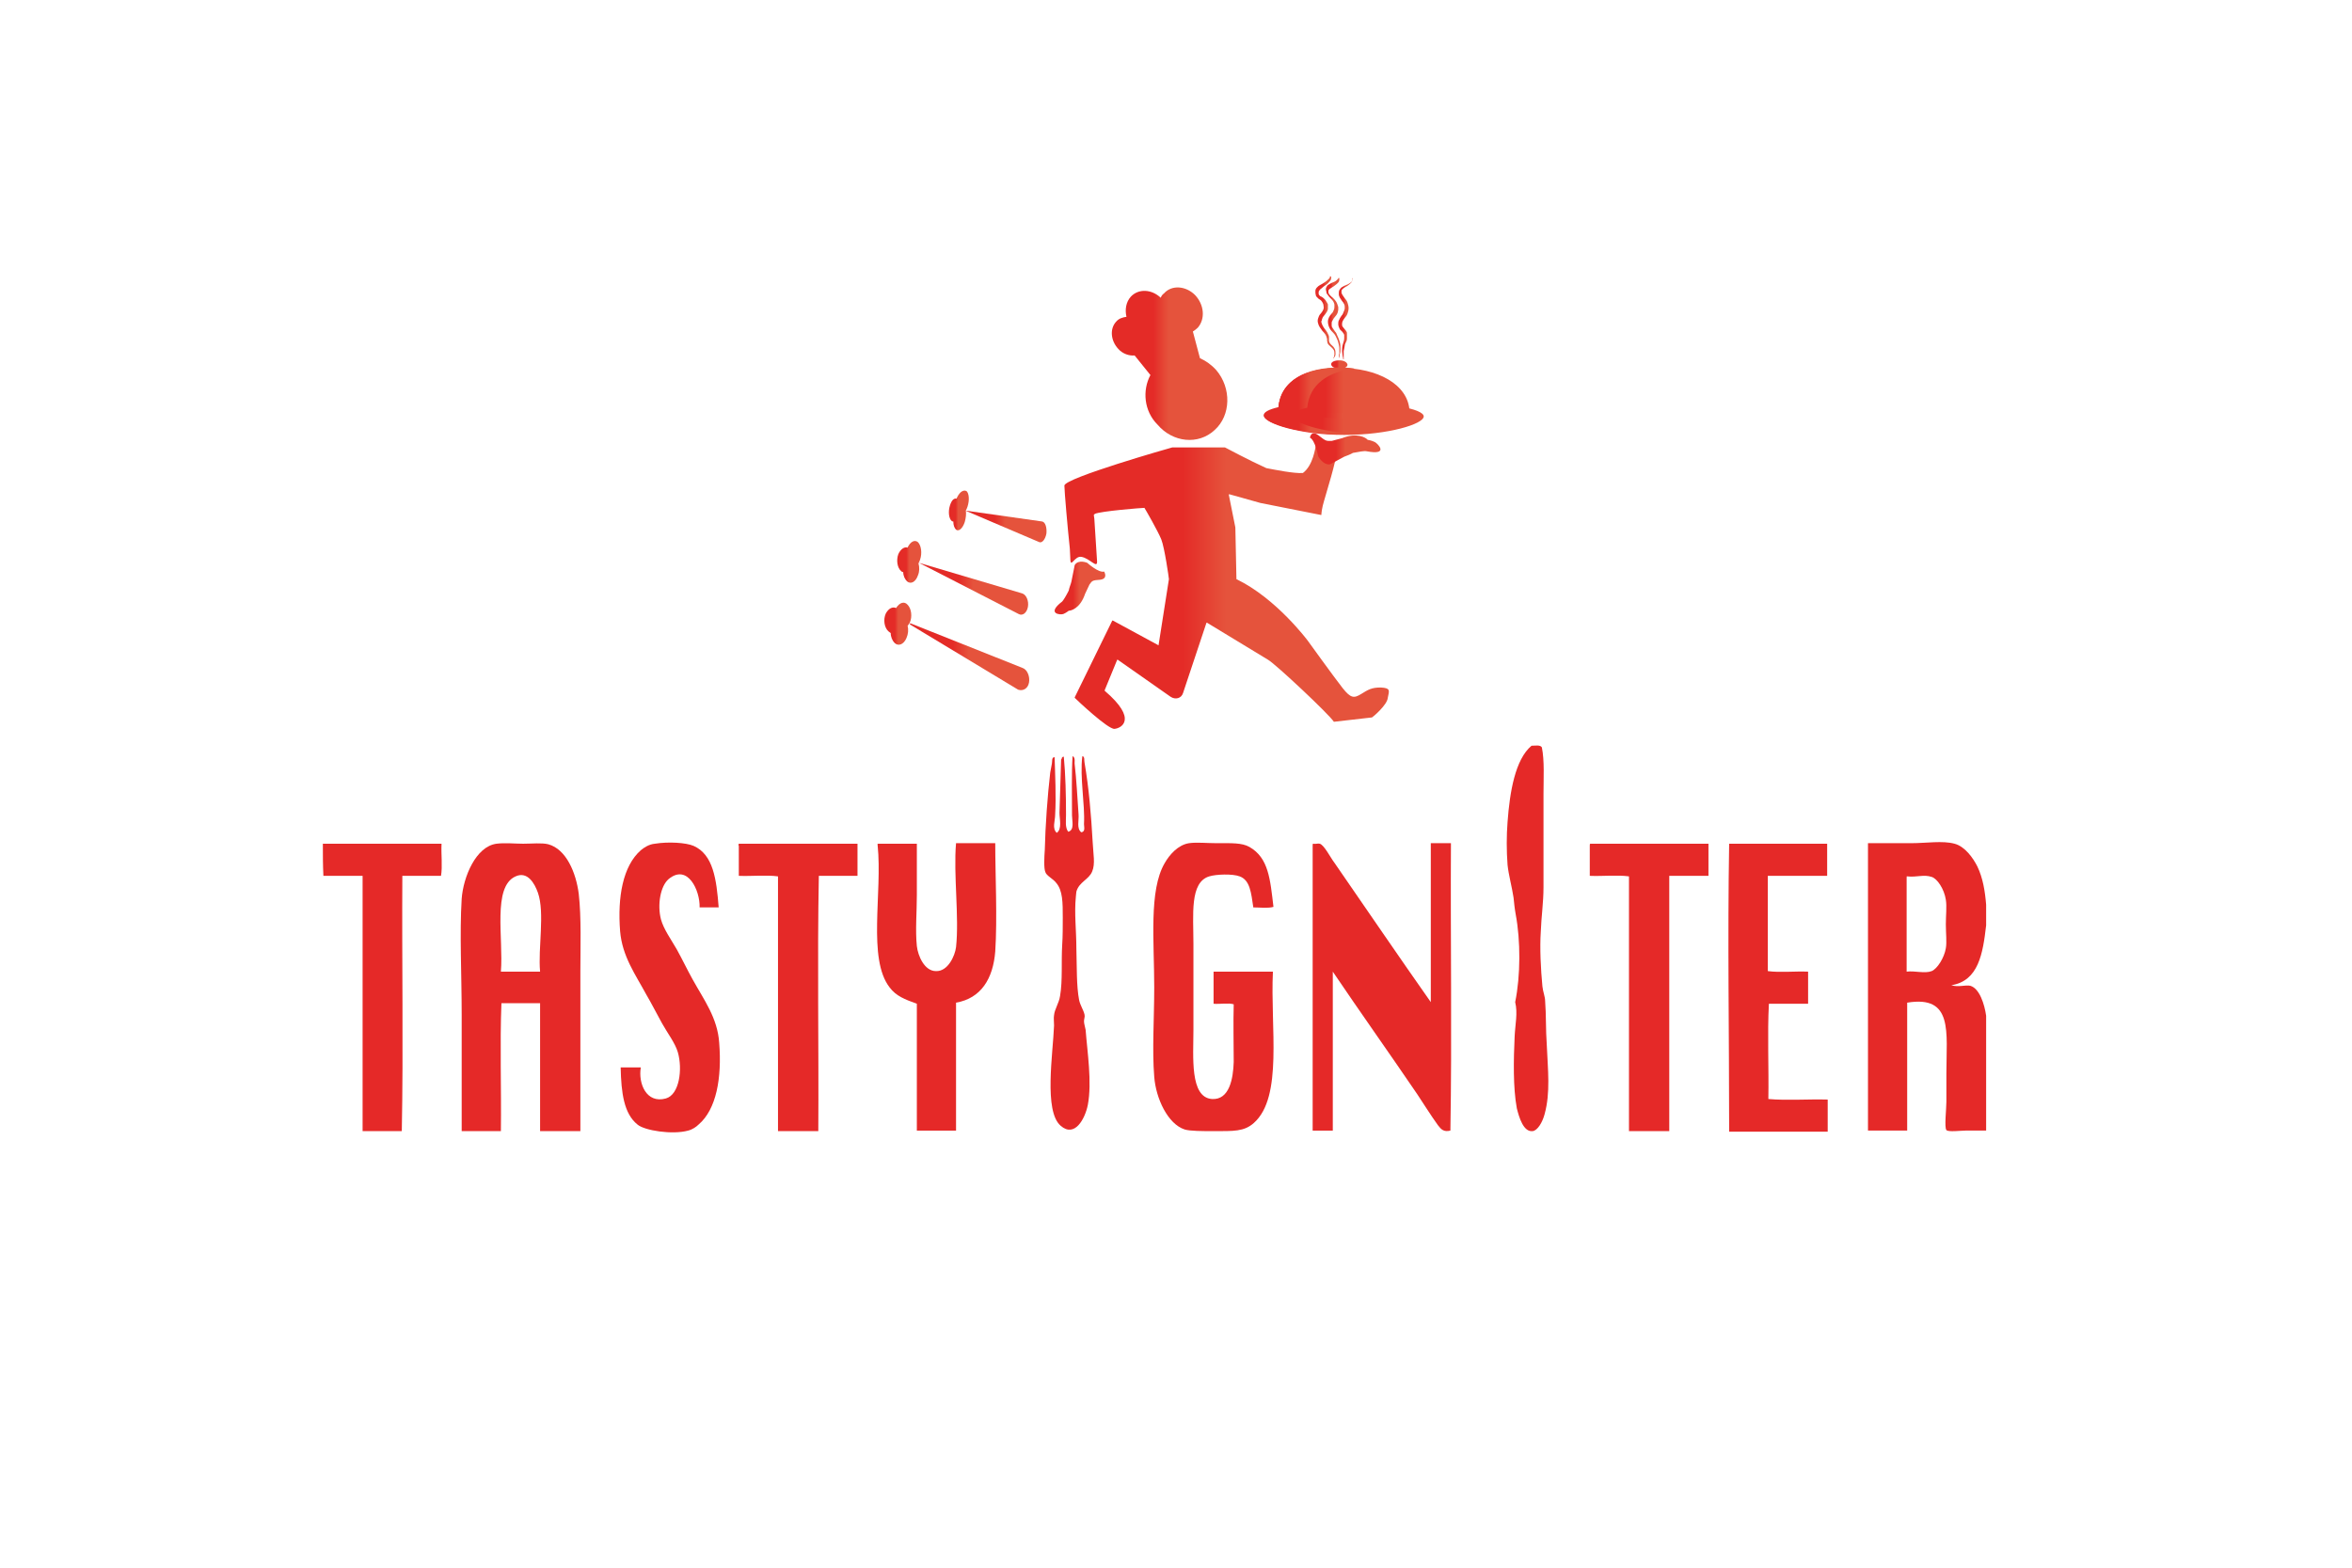 <?xml version="1.0" encoding="utf-8"?>
<!-- Generator: Adobe Illustrator 19.1.0, SVG Export Plug-In . SVG Version: 6.00 Build 0)  -->
<svg version="1.1" id="Layer_1" xmlns="http://www.w3.org/2000/svg" xmlns:xlink="http://www.w3.org/1999/xlink" x="0px" y="0px"
	 viewBox="0 0 432 288" enable-background="new 0 0 432 288" xml:space="preserve">
<g>
	<path fill-rule="evenodd" clip-rule="evenodd" fill="#E52928" d="M281.3,137c0.7,0,1.6-0.2,1.9,0.3c0.5,2.5,0.3,5.6,0.3,8.5
		c0,5.7,0,11.4,0,17.2c0,2.8-0.4,5.4-0.5,8.2c-0.2,2.9,0,6.9,0.3,10c0.1,1,0.5,1.9,0.5,2.7c0.2,2.5,0.1,5.3,0.3,8
		c0.2,4.7,0.7,8.8-0.4,12.8c-0.4,1.5-1.3,3-2.2,3.1c-1.7,0.2-2.5-2.6-2.9-4.2c-0.7-3.8-0.6-8.9-0.4-13.2c0.1-2.2,0.6-4.3,0.1-6.3
		c1-4.9,1-11.3,0.1-16.1c-0.2-1.1-0.3-2.1-0.4-3.1c-0.3-2-0.9-4.1-1.1-6c-0.2-2.6-0.2-5.4,0-7.9C277.3,145.5,278.3,139.5,281.3,137z
		"/>
	<path fill-rule="evenodd" clip-rule="evenodd" fill="#E52928" d="M195.3,139c0.1,0,0.1,0.1,0.1,0.1c0.3,3.1,0.4,6.9,0.4,10.6
		c0,1.1-0.2,2.3,0.4,3.1c1.2-0.3,0.7-2,0.7-3c0-3.4-0.1-7.7,0.1-10.9c0.6,0.3,0.3,1.1,0.4,1.6c0.3,2.5,0.5,6.2,0.7,9.1
		c0.1,1.1-0.4,2.6,0.5,3.3c0.8-0.1,0.5-1,0.5-1.5c0.2-3.7-0.8-8.6-0.3-12.5c0.5,0.1,0.3,0.9,0.4,1.2c0.8,4.7,1.2,9.4,1.5,14.7
		c0.1,2.1,0.5,3.9-0.1,5.3c-0.6,1.5-2.4,1.9-2.9,3.7c0,0.1-0.1,0.8-0.1,1c-0.3,3,0.1,6.2,0.1,9.5c0.1,3.3,0,6.8,0.5,9.4
		c0.2,1,0.8,1.8,1,2.7c0.1,0.4-0.1,0.8-0.1,1.2c0,0.5,0.2,1,0.3,1.6c0.3,4,1.2,9.6,0.4,13.8c-0.5,2.5-2.4,6.1-5,3.8
		c-3.1-2.7-1.4-13.2-1.2-18.4c0-0.7-0.1-1.4,0-1.9c0.1-1.1,0.9-2.2,1.1-3.5c0.5-2.9,0.2-6.3,0.4-9.5c0.1-1.5,0.1-3.3,0.1-4.9
		c0-2.8,0-5-1.2-6.4c-0.6-0.8-1.8-1.3-2-2c-0.3-0.7-0.2-2.7-0.1-4.1c0.1-4.4,0.5-9.9,1-14.2c0.1-0.5,0.2-1.1,0.3-1.6
		c0.1-0.4-0.1-1.2,0.5-1.2c0.1,3.2,0.3,7.2,0.1,10.6c0,1.1-0.6,2.5,0.3,3.3c1-0.7,0.5-2.5,0.5-3.7c0.1-3.1,0.2-6.8,0.3-9.8
		c0.1,0,0.1-0.1,0.1-0.1C195,139.2,195.1,139.1,195.3,139z"/>
	<path fill-rule="evenodd" clip-rule="evenodd" fill="#E52928" d="M59.3,155c7.3,0,14.5,0,21.8,0c-0.1,1.9,0.2,4.2-0.1,5.9
		c-2.4,0-4.7,0-7.1,0c-0.1,15.6,0.2,31.6-0.1,46.9c-2.4,0-4.8,0-7.2,0c0-15.6,0-31.3,0-46.9c-2.4,0-4.8,0-7.2,0
		C59.3,158.9,59.3,156.9,59.3,155z"/>
	<path fill-rule="evenodd" clip-rule="evenodd" fill="#E52928" d="M106.6,207.8c-2.5,0-4.9,0-7.4,0c0-7.3,0-15.7,0-23.5
		c-2.4,0-4.7,0-7.1,0c-0.3,7.5,0,15.7-0.1,23.5c-2.4,0-4.8,0-7.2,0c0-6.5,0-14,0-21.4c0-7.4-0.4-14.8,0-21.3c0.3-4,2.6-9.6,6.4-10.1
		c1.6-0.2,3.4,0,4.9,0c1.6,0,3.4-0.2,4.6,0.1c3.3,0.9,5.1,5.2,5.6,9.1c0.5,4.4,0.3,9.8,0.3,14.3C106.6,188.8,106.6,199,106.6,207.8z
		 M98.8,164c-0.6-1.7-1.9-4-4.1-3c-4.3,1.9-2.2,11.4-2.7,17.5c2.4,0,4.8,0,7.2,0C98.8,174.2,100.1,167.7,98.8,164z"/>
	<path fill-rule="evenodd" clip-rule="evenodd" fill="#E52928" d="M132,166.7c-1.2,0-2.4,0-3.5,0c0.1-3.1-2.2-8.1-5.7-5.2
		c-1.5,1.3-2.1,4.7-1.4,7.4c0.5,1.8,1.8,3.6,2.9,5.5c1,1.8,1.9,3.7,2.9,5.5c2.1,3.8,4.6,7.1,4.9,11.7c0.5,6.4-0.5,12.2-3.8,15
		c-0.4,0.4-1.1,0.9-1.9,1.1c-2.9,0.8-8,0-9.3-1.1c-2.5-2-3-5.8-3.1-10.5c1.2,0,2.5,0,3.7,0c-0.5,2.9,1,6.7,4.6,5.7
		c2.5-0.7,3.1-5.4,2.2-8.5c-0.5-1.7-1.9-3.5-2.9-5.3c-1-1.8-1.9-3.6-2.9-5.3c-2-3.7-4.4-7-4.8-11.6c-0.5-6.3,0.5-12,3.8-14.9
		c0.6-0.5,1.5-1.1,2.6-1.2c2.5-0.4,5.7-0.2,7.1,0.4C131,157,131.6,161.5,132,166.7z"/>
	<path fill-rule="evenodd" clip-rule="evenodd" fill="#E52928" d="M135.8,155c7.2,0,14.5,0,21.7,0c0,2,0,3.9,0,5.9
		c-2.4,0-4.7,0-7.1,0c-0.3,15.4,0,31.3-0.1,46.9c-2.5,0-4.9,0-7.4,0c0-15.6,0-31.2,0-46.8c-2.1-0.3-4.9,0-7.2-0.1c0-1.8,0-3.6,0-5.5
		C135.6,155.2,135.6,155,135.8,155z"/>
	<path fill-rule="evenodd" clip-rule="evenodd" fill="#E52928" d="M161.3,155c2.4,0,4.7,0,7.1,0c0,3,0,6.2,0,9.4
		c0,3.2-0.3,6.5,0,9.4c0.2,1.8,1.4,4.6,3.5,4.6c2.2,0.1,3.5-2.8,3.7-4.4c0.6-5.5-0.5-13.4,0-19.1c2.4,0,4.8,0,7.2,0
		c0,5.8,0.4,13.8,0,19.9c-0.4,5-2.6,8.6-7.2,9.4c0,7.8,0,15.6,0,23.5c-2.4,0-4.8,0-7.2,0c0-7.8,0-15.5,0-23.3c-2.2-0.8-3.8-1.4-5-3
		c-4.1-5.3-1.3-17.4-2.2-26.1C161.2,155.2,161.1,155,161.3,155z"/>
	<path fill-rule="evenodd" clip-rule="evenodd" fill="#E52928" d="M233.9,166.6c-1,0.3-2.5,0.1-3.7,0.1c-0.4-2.7-0.6-5-2.5-5.7
		c-1.3-0.5-4.3-0.4-5.6,0c-3.6,1.1-2.9,7-2.9,12.4c0,5.1,0,10.7,0,15.8c0,4.9-0.7,12.4,3.4,12.7c3.2,0.2,3.9-3.7,4-6.8
		c0-3.6-0.1-7.1,0-10.6c-1-0.3-2.5,0-3.7-0.1c0-2,0-3.9,0-5.9c3.6,0,7.3,0,10.9,0c-0.5,10.2,1.9,23-3.5,27.8
		c-1.8,1.6-3.7,1.5-7.5,1.5c-1.9,0-4.2,0-5.2-0.3c-3.1-1-5.3-5.7-5.6-9.7c-0.4-4.9,0-10.7,0-16.4c0-8.5-1-17.8,1.9-22.8
		c0.9-1.6,2.5-3.4,4.5-3.7c1.4-0.2,3.3,0,5,0c2.8,0,4.7-0.1,6.1,0.7C233,157.6,233.3,161.5,233.9,166.6z"/>
	<path fill-rule="evenodd" clip-rule="evenodd" fill="#E52928" d="M241.2,155c0.4,0.1,0.9-0.1,1.2,0c0.8,0.2,2,2.6,2.7,3.5
		c5.8,8.4,12,17.5,17.7,25.6c0-9.7,0-19.5,0-29.2c1.2,0,2.5,0,3.7,0c-0.1,17.5,0.2,35.5-0.1,52.8c-1.2,0.3-1.7-0.2-2.3-1
		c-1.3-1.8-2.6-3.9-3.8-5.7c-5.1-7.5-10.5-15.1-15.5-22.5c0,9.7,0,19.5,0,29.2c-1.2,0-2.5,0-3.7,0c0-17.5,0-34.9,0-52.4
		C241.1,155.2,241.1,155,241.2,155z"/>
	<path fill-rule="evenodd" clip-rule="evenodd" fill="#E52928" d="M292.1,155c7.2,0,14.5,0,21.7,0c0,2,0,3.9,0,5.9
		c-2.4,0-4.8,0-7.2,0c0,15.6,0,31.3,0,46.9c-2.5,0-4.9,0-7.4,0c0-15.9,0-31,0-46.8c-2.1-0.3-4.9,0-7.2-0.1c0-1.8,0-3.6,0-5.5
		C292,155.2,292,155,292.1,155z"/>
	<path fill-rule="evenodd" clip-rule="evenodd" fill="#E52928" d="M317.6,155c6,0,12,0,18,0c0,2,0,3.9,0,5.9c-3.6,0-7.3,0-10.9,0
		c0,5.8,0,11.6,0,17.5c2.2,0.3,5,0,7.4,0.1c0,2,0,3.9,0,5.9c-2.4,0-4.8,0-7.2,0c-0.3,5.5,0,11.7-0.1,17.5c3.4,0.3,7.3,0,10.9,0.1
		c0,2,0,3.9,0,5.9c-6,0-12.1,0-18.1,0C317.6,190.2,317.3,172.3,317.6,155z"/>
	<path fill-rule="evenodd" clip-rule="evenodd" fill="#E52928" d="M364.8,166.2c0,1.3,0,2.5,0,3.8c-0.6,5.2-1.4,10.2-6.4,11
		c1.3,0.4,2.6-0.1,3.5,0.1c1.7,0.5,2.6,3.4,2.9,5.5c0,7,0,14.1,0,21.1c-1.1,0-2.2,0-3.8,0c-0.8,0-3.2,0.3-3.5-0.1
		c-0.4-0.5,0-3.8,0-5.2c0-2,0-3.8,0-5.2c0-7.6,1.3-14.4-7.2-13c0,7.8,0,15.6,0,23.5c-2.4,0-4.8,0-7.2,0c0-17.6,0-35.2,0-52.8
		c2.7,0,5.4,0,8,0c2.7,0,5.7-0.5,7.9,0.1c1.9,0.5,3.4,2.6,4.2,4.2C364.2,161.3,364.6,163.7,364.8,166.2z M350.2,161.3
		c0,5.7,0,11.5,0,17.2c1.5-0.2,3.3,0.4,4.6-0.1c1-0.4,2.3-2.4,2.6-4.2c0.2-1.1,0-2.8,0-4.4c0-1.6,0.2-3.3,0-4.5
		c-0.3-2-1.6-3.9-2.6-4.2c-1.5-0.5-2.7,0.1-4.5-0.1C350.2,160.9,350.2,161.1,350.2,161.3z"/>
</g>
<g>
	<linearGradient id="SVGID_1_" gradientUnits="userSpaceOnUse" x1="234.476" y1="71.841" x2="248.317" y2="71.841">
		<stop  offset="0.345" style="stop-color:#E42B27"/>
		<stop  offset="0.364" style="stop-color:#E42B27"/>
		<stop  offset="0.497" style="stop-color:#E5533C"/>
	</linearGradient>
	<path fill="url(#SVGID_1_)" d="M237,75.8L237,75.8L237,75.8c-0.2,0-0.3-0.1-0.3-0.1c0,0,0.1-0.1,0.3-0.1c0.2-5.4,4.9-7.9,11.3-7.9
		c-0.7-0.1-1.4-0.1-2.1-0.1c-6.5,0-11.3,2.4-11.4,7.9c-0.2,0-0.3,0.1-0.3,0.1c0,0,0.1,0.1,0.3,0.1v0h0c0.6,0.1,2.2,0.3,4.5,0.4
		C238.1,76,237.4,75.9,237,75.8"/>
	<linearGradient id="SVGID_2_" gradientUnits="userSpaceOnUse" x1="244.501" y1="66.953" x2="247.454" y2="66.953">
		<stop  offset="0.345" style="stop-color:#E42B27"/>
		<stop  offset="0.364" style="stop-color:#E42B27"/>
		<stop  offset="0.497" style="stop-color:#E5533C"/>
	</linearGradient>
	<path fill="url(#SVGID_2_)" d="M247.5,67c0,0.4-0.6,0.8-1.5,0.7c-0.8,0-1.5-0.3-1.5-0.8c0-0.4,0.6-0.7,1.5-0.7
		C246.8,66.2,247.4,66.5,247.5,67"/>
	<linearGradient id="SVGID_3_" gradientUnits="userSpaceOnUse" x1="241.691" y1="58.484" x2="245.452" y2="58.484">
		<stop  offset="0.345" style="stop-color:#E42B27"/>
		<stop  offset="0.364" style="stop-color:#E42B27"/>
		<stop  offset="0.497" style="stop-color:#E5533C"/>
	</linearGradient>
	<path fill="url(#SVGID_3_)" d="M244.5,50.8c0,0,0,0.1,0,0.2c0,0.1,0,0.4-0.2,0.6c-0.2,0.2-0.4,0.5-0.7,0.7
		c-0.3,0.2-0.6,0.4-0.9,0.7c-0.2,0.1-0.3,0.3-0.4,0.4c-0.1,0.1-0.1,0.3-0.1,0.4l0,0.1c0,0,0,0,0,0l0,0l0,0c0,0.1,0,0.1,0,0.1
		c0,0.1,0.1,0.2,0.1,0.2c0.1,0.1,0.1,0.2,0.4,0.3c0.2,0.1,0.6,0.4,0.8,0.7c0.1,0.2,0.2,0.3,0.3,0.5c0,0.1,0.1,0.2,0.1,0.2l0,0.1
		c0,0,0,0.1,0,0.1c0,0.2,0,0.4,0,0.6c0,0.2-0.1,0.4-0.2,0.6c-0.2,0.3-0.4,0.6-0.6,0.8c-0.2,0.2-0.2,0.4-0.3,0.6c0,0.1,0,0.2-0.1,0.3
		v0l0,0l0,0v0c0,0,0,0,0,0l0,0.1c0,0.1,0,0.1,0,0.1c0.1,0.4,0.3,0.8,0.6,1.2c0.2,0.2,0.3,0.4,0.5,0.7c0.1,0.3,0.3,0.5,0.3,0.8
		c0,0.1,0,0.3,0,0.4c0,0,0,0.1,0,0.2c0,0,0,0.1,0,0.1c0,0.2,0.1,0.3,0.2,0.5c0.2,0.3,0.6,0.5,0.8,0.9c0.2,0.3,0.2,0.7,0.2,1
		c0,0.3-0.1,0.5-0.2,0.6c-0.1,0.1-0.1,0.2-0.1,0.2l-0.1,0c0,0,0-0.1,0.1-0.2c0-0.1,0.1-0.3,0.1-0.6c0-0.2,0-0.6-0.2-0.8
		c-0.2-0.3-0.5-0.5-0.8-0.8c-0.2-0.2-0.3-0.4-0.3-0.6c-0.1-0.2,0-0.5-0.1-0.7c-0.1-0.5-0.4-0.9-0.8-1.3c-0.3-0.4-0.7-0.9-0.8-1.4
		c-0.1-0.3-0.1-0.6,0-0.9c0.1-0.3,0.2-0.6,0.4-0.8c0.2-0.2,0.4-0.5,0.5-0.7c0.1-0.2,0.2-0.5,0.1-0.8c0-0.3-0.1-0.5-0.3-0.8
		c-0.1-0.2-0.4-0.4-0.6-0.5c-0.1-0.1-0.2-0.2-0.3-0.3c-0.1-0.1-0.2-0.2-0.2-0.3c-0.1-0.3-0.1-0.5-0.1-0.8c0-0.3,0.1-0.5,0.3-0.7
		c0.2-0.2,0.3-0.3,0.5-0.4c0.4-0.2,0.7-0.4,1-0.6c0.3-0.2,0.5-0.4,0.7-0.6c0.2-0.2,0.2-0.4,0.2-0.5
		C244.5,50.9,244.5,50.8,244.5,50.8L244.5,50.8z"/>
	<linearGradient id="SVGID_4_" gradientUnits="userSpaceOnUse" x1="243.488" y1="58.54" x2="246.18" y2="58.54">
		<stop  offset="0.345" style="stop-color:#E42B27"/>
		<stop  offset="0.364" style="stop-color:#E42B27"/>
		<stop  offset="0.497" style="stop-color:#E5533C"/>
	</linearGradient>
	<path fill="url(#SVGID_4_)" d="M246,51.1c0,0,0,0.1,0,0.2c0,0.1,0,0.4-0.2,0.6c-0.2,0.2-0.4,0.4-0.7,0.6c-0.3,0.2-0.6,0.4-0.9,0.6
		c-0.1,0.1-0.2,0.2-0.2,0.3c0,0.1,0,0.1,0,0.2c0,0,0,0.1,0,0.1c0,0,0,0.1,0,0.1c0.1,0.3,0.4,0.6,0.8,0.9c0.2,0.2,0.4,0.4,0.6,0.7
		c0.2,0.3,0.3,0.7,0.4,1l0,0.1v0l0,0v0l0,0.1c0,0.1,0,0.2,0,0.3c0,0.2-0.1,0.4-0.1,0.5c-0.1,0.3-0.3,0.6-0.5,0.8
		c-0.2,0.2-0.3,0.4-0.4,0.6c-0.1,0.2-0.2,0.3-0.2,0.5c0,0,0,0,0,0.1v0v0v0c0,0,0,0,0,0v0l0,0.2c0,0.1,0,0.1,0,0.1c0,0,0,0.1,0,0.1
		c0,0.2,0.1,0.4,0.2,0.5c0.1,0.2,0.3,0.4,0.4,0.6c0.2,0.2,0.3,0.4,0.4,0.7c0.2,0.4,0.4,0.9,0.5,1.3c0.1,0.4,0.1,0.8,0.1,1.2
		c0,0.3,0,0.6-0.1,0.9c0,0.2-0.1,0.4-0.1,0.5c0,0.1,0,0.2,0,0.2l-0.1,0c0,0,0-0.1,0-0.2c0-0.1,0-0.3,0.1-0.6c0-0.2,0-0.5,0-0.9
		c0-0.3-0.1-0.7-0.2-1.1c-0.1-0.4-0.3-0.8-0.5-1.2c-0.2-0.4-0.6-0.7-0.9-1.1c-0.3-0.4-0.5-1-0.5-1.5c0-0.3,0.1-0.6,0.2-0.8
		c0.1-0.2,0.3-0.5,0.5-0.7c0.2-0.2,0.3-0.4,0.4-0.7c0.1-0.2,0.1-0.5,0.1-0.8c0-0.3-0.1-0.5-0.2-0.7c-0.1-0.2-0.3-0.4-0.5-0.6
		c-0.2-0.2-0.4-0.4-0.5-0.6c-0.2-0.2-0.3-0.4-0.3-0.7c-0.1-0.2-0.1-0.5,0-0.7c0.1-0.2,0.2-0.4,0.4-0.5c0.3-0.2,0.7-0.4,1-0.5
		c0.3-0.1,0.5-0.3,0.7-0.5c0.2-0.2,0.2-0.3,0.2-0.5C245.9,51.2,245.9,51.1,246,51.1L246,51.1z"/>
	<linearGradient id="SVGID_5_" gradientUnits="userSpaceOnUse" x1="245.867" y1="58.539" x2="248.404" y2="58.539">
		<stop  offset="0.345" style="stop-color:#E42B27"/>
		<stop  offset="0.364" style="stop-color:#E42B27"/>
		<stop  offset="0.497" style="stop-color:#E5533C"/>
	</linearGradient>
	<path fill="url(#SVGID_5_)" d="M248.4,51.1c0,0,0,0.1,0,0.2c0,0.1-0.1,0.3-0.2,0.6c-0.2,0.2-0.4,0.4-0.7,0.6
		c-0.3,0.2-0.6,0.3-0.9,0.6c-0.1,0.1-0.2,0.2-0.2,0.3c0,0.1,0,0.1,0,0.2c0,0,0,0,0,0l0,0c0,0,0,0.1,0,0.1c0,0,0,0.1,0,0.1
		c0.1,0.3,0.3,0.6,0.6,1c0.2,0.2,0.4,0.5,0.5,0.8c0.1,0.3,0.2,0.7,0.2,1c0,0.4-0.1,0.7-0.2,1c-0.1,0.3-0.3,0.6-0.5,0.8
		c-0.3,0.4-0.5,0.7-0.5,1.1c0,0.2,0,0.4,0.1,0.5c0.1,0.1,0.2,0.3,0.4,0.5c0.1,0.1,0.2,0.2,0.3,0.4c0.1,0.1,0.1,0.3,0.1,0.5
		c0,0.2,0,0.3,0,0.4c0,0.1,0,0.1,0,0.2c0,0.1,0,0.1,0,0.2c0,0.3-0.1,0.5-0.2,0.7c-0.1,0.2-0.2,0.4-0.2,0.6c-0.1,0.4-0.1,0.7-0.2,1
		c0,0.3,0,0.6,0,0.8c0,0.2,0,0.4,0,0.5c0,0.1,0,0.2,0,0.2l-0.1,0c0,0,0-0.1,0-0.2c0-0.1-0.1-0.3-0.1-0.5c0-0.2-0.1-0.5-0.1-0.8
		c0-0.3,0-0.7,0.1-1.1c0.1-0.4,0.3-0.8,0.3-1.2c0-0.2,0-0.5,0-0.7c-0.1-0.2-0.2-0.4-0.4-0.6c-0.2-0.2-0.4-0.3-0.5-0.6
		c-0.1-0.2-0.2-0.5-0.2-0.8c0-0.3,0-0.5,0.2-0.8c0.1-0.3,0.3-0.5,0.4-0.7c0.2-0.2,0.3-0.4,0.4-0.7c0.1-0.2,0.2-0.5,0.2-0.7
		c0-0.3,0-0.5-0.1-0.7c-0.1-0.2-0.2-0.4-0.4-0.6c-0.1-0.2-0.3-0.4-0.4-0.6c-0.1-0.2-0.2-0.4-0.2-0.7c0-0.2,0-0.5,0.1-0.7
		c0.1-0.2,0.3-0.4,0.4-0.5c0.3-0.2,0.7-0.4,1-0.5c0.3-0.1,0.5-0.3,0.7-0.4c0.2-0.2,0.2-0.3,0.3-0.4
		C248.3,51.2,248.3,51.1,248.4,51.1L248.4,51.1z"/>
	<linearGradient id="SVGID_6_" gradientUnits="userSpaceOnUse" x1="232.193" y1="76.882" x2="261.545" y2="76.882">
		<stop  offset="0.345" style="stop-color:#E42B27"/>
		<stop  offset="0.364" style="stop-color:#E42B27"/>
		<stop  offset="0.497" style="stop-color:#E5533C"/>
	</linearGradient>
	<path fill="url(#SVGID_6_)" d="M261.5,76.5c0,1.4-6.5,3.4-14.6,3.4c-8.1,0-14.7-2.1-14.7-3.5c0-1.4,6.5-2.6,14.6-2.5
		C254.9,73.9,261.5,75.1,261.5,76.5"/>
	<linearGradient id="SVGID_7_" gradientUnits="userSpaceOnUse" x1="234.531" y1="71.925" x2="259.13" y2="71.925">
		<stop  offset="0.345" style="stop-color:#E42B27"/>
		<stop  offset="0.364" style="stop-color:#E42B27"/>
		<stop  offset="0.497" style="stop-color:#E5533C"/>
	</linearGradient>
	<path fill="url(#SVGID_7_)" d="M259.1,75.7c0,0-0.1-0.1-0.2-0.1c-0.2-5.1-6.1-8-12.7-8c-6.5,0-11.3,2.4-11.4,7.9
		c-0.2,0-0.3,0.1-0.3,0.1c0,0,0.1,0.1,0.3,0.1v0h0c1.2,0.3,6.1,0.5,12,0.5c5.9,0,10.9-0.1,12-0.4h0c0,0,0,0,0,0
		C259,75.8,259.1,75.8,259.1,75.7"/>
	<linearGradient id="SVGID_8_" gradientUnits="userSpaceOnUse" x1="232.201" y1="73.746" x2="249.53" y2="73.746">
		<stop  offset="0.345" style="stop-color:#E42B27"/>
		<stop  offset="0.364" style="stop-color:#E42B27"/>
		<stop  offset="0.497" style="stop-color:#E5533C"/>
	</linearGradient>
	<path fill="url(#SVGID_8_)" d="M237.4,76.4c0-0.6,1-1.1,2.7-1.5c0.4-4.3,3.8-6.6,8.7-7.2c-0.8-0.1-1.7-0.2-2.6-0.2
		c-6.3,0-10.9,2.3-11.4,7.3c-1.7,0.4-2.7,0.9-2.7,1.5c0,1.4,6.6,3.5,14.7,3.5c0.9,0,1.8,0,2.6-0.1C242.7,79.4,237.5,77.7,237.4,76.4
		"/>
	<linearGradient id="SVGID_9_" gradientUnits="userSpaceOnUse" x1="234.857" y1="75.894" x2="258.493" y2="75.894">
		<stop  offset="0.345" style="stop-color:#E42B27"/>
		<stop  offset="0.364" style="stop-color:#E42B27"/>
		<stop  offset="0.497" style="stop-color:#E5533C"/>
	</linearGradient>
	<path fill="url(#SVGID_9_)" d="M234.9,74.9c0,0,11.4,4.4,23.6,0.2C258.5,75.1,244.1,77,234.9,74.9"/>
	<linearGradient id="SVGID_10_" gradientUnits="userSpaceOnUse" x1="204.188" y1="66.954" x2="225.226" y2="66.954">
		<stop  offset="0.345" style="stop-color:#E42B27"/>
		<stop  offset="0.364" style="stop-color:#E42B27"/>
		<stop  offset="0.497" style="stop-color:#E5533C"/>
	</linearGradient>
	<path fill="url(#SVGID_10_)" d="M211.3,68.9l-2.9-3.6c-1,0.1-2.2-0.3-3-1.2c-1.4-1.5-1.6-3.7-0.4-5c0.5-0.6,1.2-0.8,1.9-0.9
		c-0.3-1.3-0.1-2.7,0.8-3.7c1.4-1.5,3.8-1.4,5.5,0.2c0.1-0.3,0.3-0.6,0.6-0.8c1.4-1.6,4-1.4,5.7,0.3c1.7,1.8,1.9,4.4,0.5,6
		c-0.3,0.3-0.6,0.5-0.9,0.7l1.3,4.9c1.1,0.5,2.1,1.2,3,2.2c2.8,3.3,2.7,8.3-0.3,11c-3,2.8-7.7,2.3-10.5-1
		C210.1,75.5,209.8,71.7,211.3,68.9"/>
	<linearGradient id="SVGID_11_" gradientUnits="userSpaceOnUse" x1="195.64" y1="107.797" x2="255.154" y2="107.797">
		<stop  offset="0.345" style="stop-color:#E42B27"/>
		<stop  offset="0.364" style="stop-color:#E42B27"/>
		<stop  offset="0.497" style="stop-color:#E5533C"/>
	</linearGradient>
	<path fill="url(#SVGID_11_)" d="M253.6,126.3c-1.7,0-2.3,0.4-3.6,1.2c-1.3,0.8-1.9,0.8-3.4-1.1c-1.5-1.9-6.4-8.7-6.4-8.7
		s-5.8-7.8-13.1-11.3c0,0,0,0,0,0l-0.2-9.5c0,0,0,0,0,0l-1.2-6c0,0,0-0.1,0.1-0.1l5.7,1.6c0,0,0,0,0,0l11.1,2.2c0,0,0.1,0,0.1,0
		c0-0.3,0.1-1.3,0.5-2.6c0.4-1.5,2.3-7.4,2.3-9.1c0-0.1-0.1-0.3-0.2-0.3l-0.2,0c-0.3,0-0.5,0-0.8,0.1c-0.7,0.2-1.3,0.1-1.5-0.3
		c-0.1-0.2-0.3-0.4-0.6-0.5l-0.4-0.2c0,0-0.1,0-0.1,0c-0.1,0.5-0.5,3.8-2.4,5.2c0,0,0,0,0,0c-1.7,0.1-5.1-0.6-6.7-0.9c0,0,0,0,0,0
		c-3.1-1.4-7.4-3.7-7.6-3.8c0,0,0,0,0,0l-9.7,0c0,0,0,0,0,0c-0.4,0.1-19.7,5.6-19.8,7c0,1,0.6,7.9,1,11.6l0.1,2.1
		c0.1,1.4,0.8-0.8,2-0.6c1.5,0.2,3,2.3,2.9,0.8l-0.5-7.8c0-0.2-0.1-0.5-0.1-0.7c0.1-0.1,0.1-0.1,0.2-0.2c1.1-0.5,8.6-1.1,9.1-1.1
		c0,0,0,0,0,0c0.2,0.3,2.5,4.3,3.1,5.8c0.6,1.5,1.4,7.1,1.4,7.3c0,0,0,0,0,0l-1.9,12.1c0,0,0,0.1-0.1,0l-8.3-4.5c0,0-0.1,0-0.1,0
		l-6.9,14.1c0,0,0,0,0,0.1c0.4,0.4,6.1,5.8,7.3,5.7c1.2-0.1,4.4-1.7-1.8-7c0,0,0,0,0-0.1l2.3-5.6c0,0,0,0,0.1,0l9.7,6.8
		c0.9,0.6,2,0.3,2.3-0.7l4.3-12.9c0,0,0,0,0.1,0c0.8,0.5,9.9,6,11.2,6.8c1.4,0.8,11.2,10,12.1,11.4c0,0,0,0,0,0l7-0.8c0,0,0,0,0,0
		c0.2-0.1,2.8-2.3,2.9-3.6C255.2,126.8,255.4,126.4,253.6,126.3"/>
	<linearGradient id="SVGID_12_" gradientUnits="userSpaceOnUse" x1="240.691" y1="82.454" x2="253.563" y2="82.454">
		<stop  offset="0.345" style="stop-color:#E42B27"/>
		<stop  offset="0.364" style="stop-color:#E42B27"/>
		<stop  offset="0.497" style="stop-color:#E5533C"/>
	</linearGradient>
	<path fill="url(#SVGID_12_)" d="M252.5,81.2c-0.6-0.3-1.3-0.4-1.3-0.4c-0.3-0.4-2-1.4-4.7-0.3l-1.9,0.5c-1,0-1,0.1-2.4-1
		c-1.4-1.1-1.6,0.4-1.6,0.4c1,0.5,1.5,3.4,1.5,3.4s0.9,1.7,2.2,1.5l2.6-1.4c0.5-0.2,1.1-0.4,1.6-0.7c1.1-0.2,2.1-0.4,2.5-0.3
		C255.2,83.7,253.1,81.5,252.5,81.2"/>
	<linearGradient id="SVGID_13_" gradientUnits="userSpaceOnUse" x1="193.698" y1="107.987" x2="202.983" y2="107.987">
		<stop  offset="0.345" style="stop-color:#E42B27"/>
		<stop  offset="0.364" style="stop-color:#E42B27"/>
		<stop  offset="0.497" style="stop-color:#E5533C"/>
	</linearGradient>
	<path fill="url(#SVGID_13_)" d="M195.3,112.8c0.5-0.2,1-0.6,1-0.6c0.4,0,2.1-0.4,3-3.1l0.8-1.7c0.5-0.7,0.5-0.8,2-0.9
		c1.5-0.2,0.7-1.5,0.7-1.5c-1,0.3-3.1-1.6-3.1-1.6s-1.6-0.7-2.3,0.4l-0.6,3c-0.1,0.5-0.4,1.1-0.5,1.7c-0.5,1-1,1.8-1.2,2
		C192.1,112.8,194.8,113,195.3,112.8"/>
	<linearGradient id="SVGID_14_" gradientUnits="userSpaceOnUse" x1="177.296" y1="96.681" x2="192.165" y2="96.681">
		<stop  offset="0.345" style="stop-color:#E42B27"/>
		<stop  offset="0.364" style="stop-color:#E42B27"/>
		<stop  offset="0.497" style="stop-color:#E5533C"/>
	</linearGradient>
	<path fill="url(#SVGID_14_)" d="M177.3,93.8l14.1,2c0.6,0.1,0.9,1.1,0.8,2.2c-0.2,1.1-0.8,1.8-1.3,1.6L177.3,93.8z"/>
	<linearGradient id="SVGID_15_" gradientUnits="userSpaceOnUse" x1="174.283" y1="93.842" x2="177.722" y2="93.842">
		<stop  offset="0.345" style="stop-color:#E42B27"/>
		<stop  offset="0.364" style="stop-color:#E42B27"/>
		<stop  offset="0.497" style="stop-color:#E5533C"/>
	</linearGradient>
	<path fill="url(#SVGID_15_)" d="M175.7,91.6c-0.5-0.1-0.9,0.3-1.2,1.2c-0.4,1.2-0.2,2.5,0.3,2.9c0.1,0.1,0.2,0.1,0.3,0.1
		c0,0.7,0.2,1.2,0.5,1.5c0.5,0.4,1.2-0.2,1.6-1.4c0.2-0.7,0.3-1.5,0.2-2.1c0.1-0.2,0.2-0.4,0.3-0.7c0.4-1.2,0.3-2.5-0.2-2.9
		C176.8,89.9,176.1,90.6,175.7,91.6"/>
	<linearGradient id="SVGID_16_" gradientUnits="userSpaceOnUse" x1="168.837" y1="108.14" x2="188.836" y2="108.14">
		<stop  offset="0.345" style="stop-color:#E42B27"/>
		<stop  offset="0.364" style="stop-color:#E42B27"/>
		<stop  offset="0.497" style="stop-color:#E5533C"/>
	</linearGradient>
	<path fill="url(#SVGID_16_)" d="M168.8,103.4l18.9,5.6c0.8,0.2,1.3,1.4,1.1,2.5c-0.2,1.1-1,1.7-1.7,1.3L168.8,103.4z"/>
	<linearGradient id="SVGID_17_" gradientUnits="userSpaceOnUse" x1="164.82" y1="103.234" x2="169.308" y2="103.234">
		<stop  offset="0.345" style="stop-color:#E42B27"/>
		<stop  offset="0.364" style="stop-color:#E42B27"/>
		<stop  offset="0.497" style="stop-color:#E5533C"/>
	</linearGradient>
	<path fill="url(#SVGID_17_)" d="M166.7,100.6c-0.6-0.2-1.3,0.3-1.7,1.2c-0.4,1.1-0.2,2.5,0.5,3.1c0.1,0.1,0.2,0.2,0.4,0.2
		c0,0.7,0.3,1.3,0.7,1.7c0.7,0.6,1.6,0.1,2-1.1c0.3-0.7,0.3-1.5,0.1-2.2c0.1-0.2,0.2-0.4,0.3-0.7c0.4-1.2,0.2-2.6-0.4-3.2
		C168,99.1,167.2,99.5,166.7,100.6"/>
	<linearGradient id="SVGID_18_" gradientUnits="userSpaceOnUse" x1="167.069" y1="120.64" x2="188.985" y2="120.64">
		<stop  offset="0.345" style="stop-color:#E42B27"/>
		<stop  offset="0.364" style="stop-color:#E42B27"/>
		<stop  offset="0.497" style="stop-color:#E5533C"/>
	</linearGradient>
	<path fill="url(#SVGID_18_)" d="M167.2,114.5l20.6,8.2c0.9,0.3,1.4,1.6,1.2,2.7c-0.2,1.1-1.1,1.6-2,1.3l-19.9-12L167.2,114.5z"/>
	<linearGradient id="SVGID_19_" gradientUnits="userSpaceOnUse" x1="162.544" y1="114.555" x2="167.504" y2="114.555">
		<stop  offset="0.345" style="stop-color:#E42B27"/>
		<stop  offset="0.364" style="stop-color:#E42B27"/>
		<stop  offset="0.497" style="stop-color:#E5533C"/>
	</linearGradient>
	<path fill="url(#SVGID_19_)" d="M164.6,111.7c-0.7-0.3-1.4,0.1-1.9,1c-0.5,1.1-0.3,2.6,0.5,3.3c0.1,0.1,0.3,0.2,0.4,0.3
		c0,0.7,0.3,1.4,0.7,1.8c0.7,0.7,1.7,0.3,2.2-0.9c0.3-0.7,0.4-1.5,0.2-2.2c0.1-0.2,0.3-0.4,0.4-0.6c0.5-1.1,0.3-2.6-0.4-3.3
		C166.1,110.4,165.2,110.7,164.6,111.7"/>
</g>
</svg>
